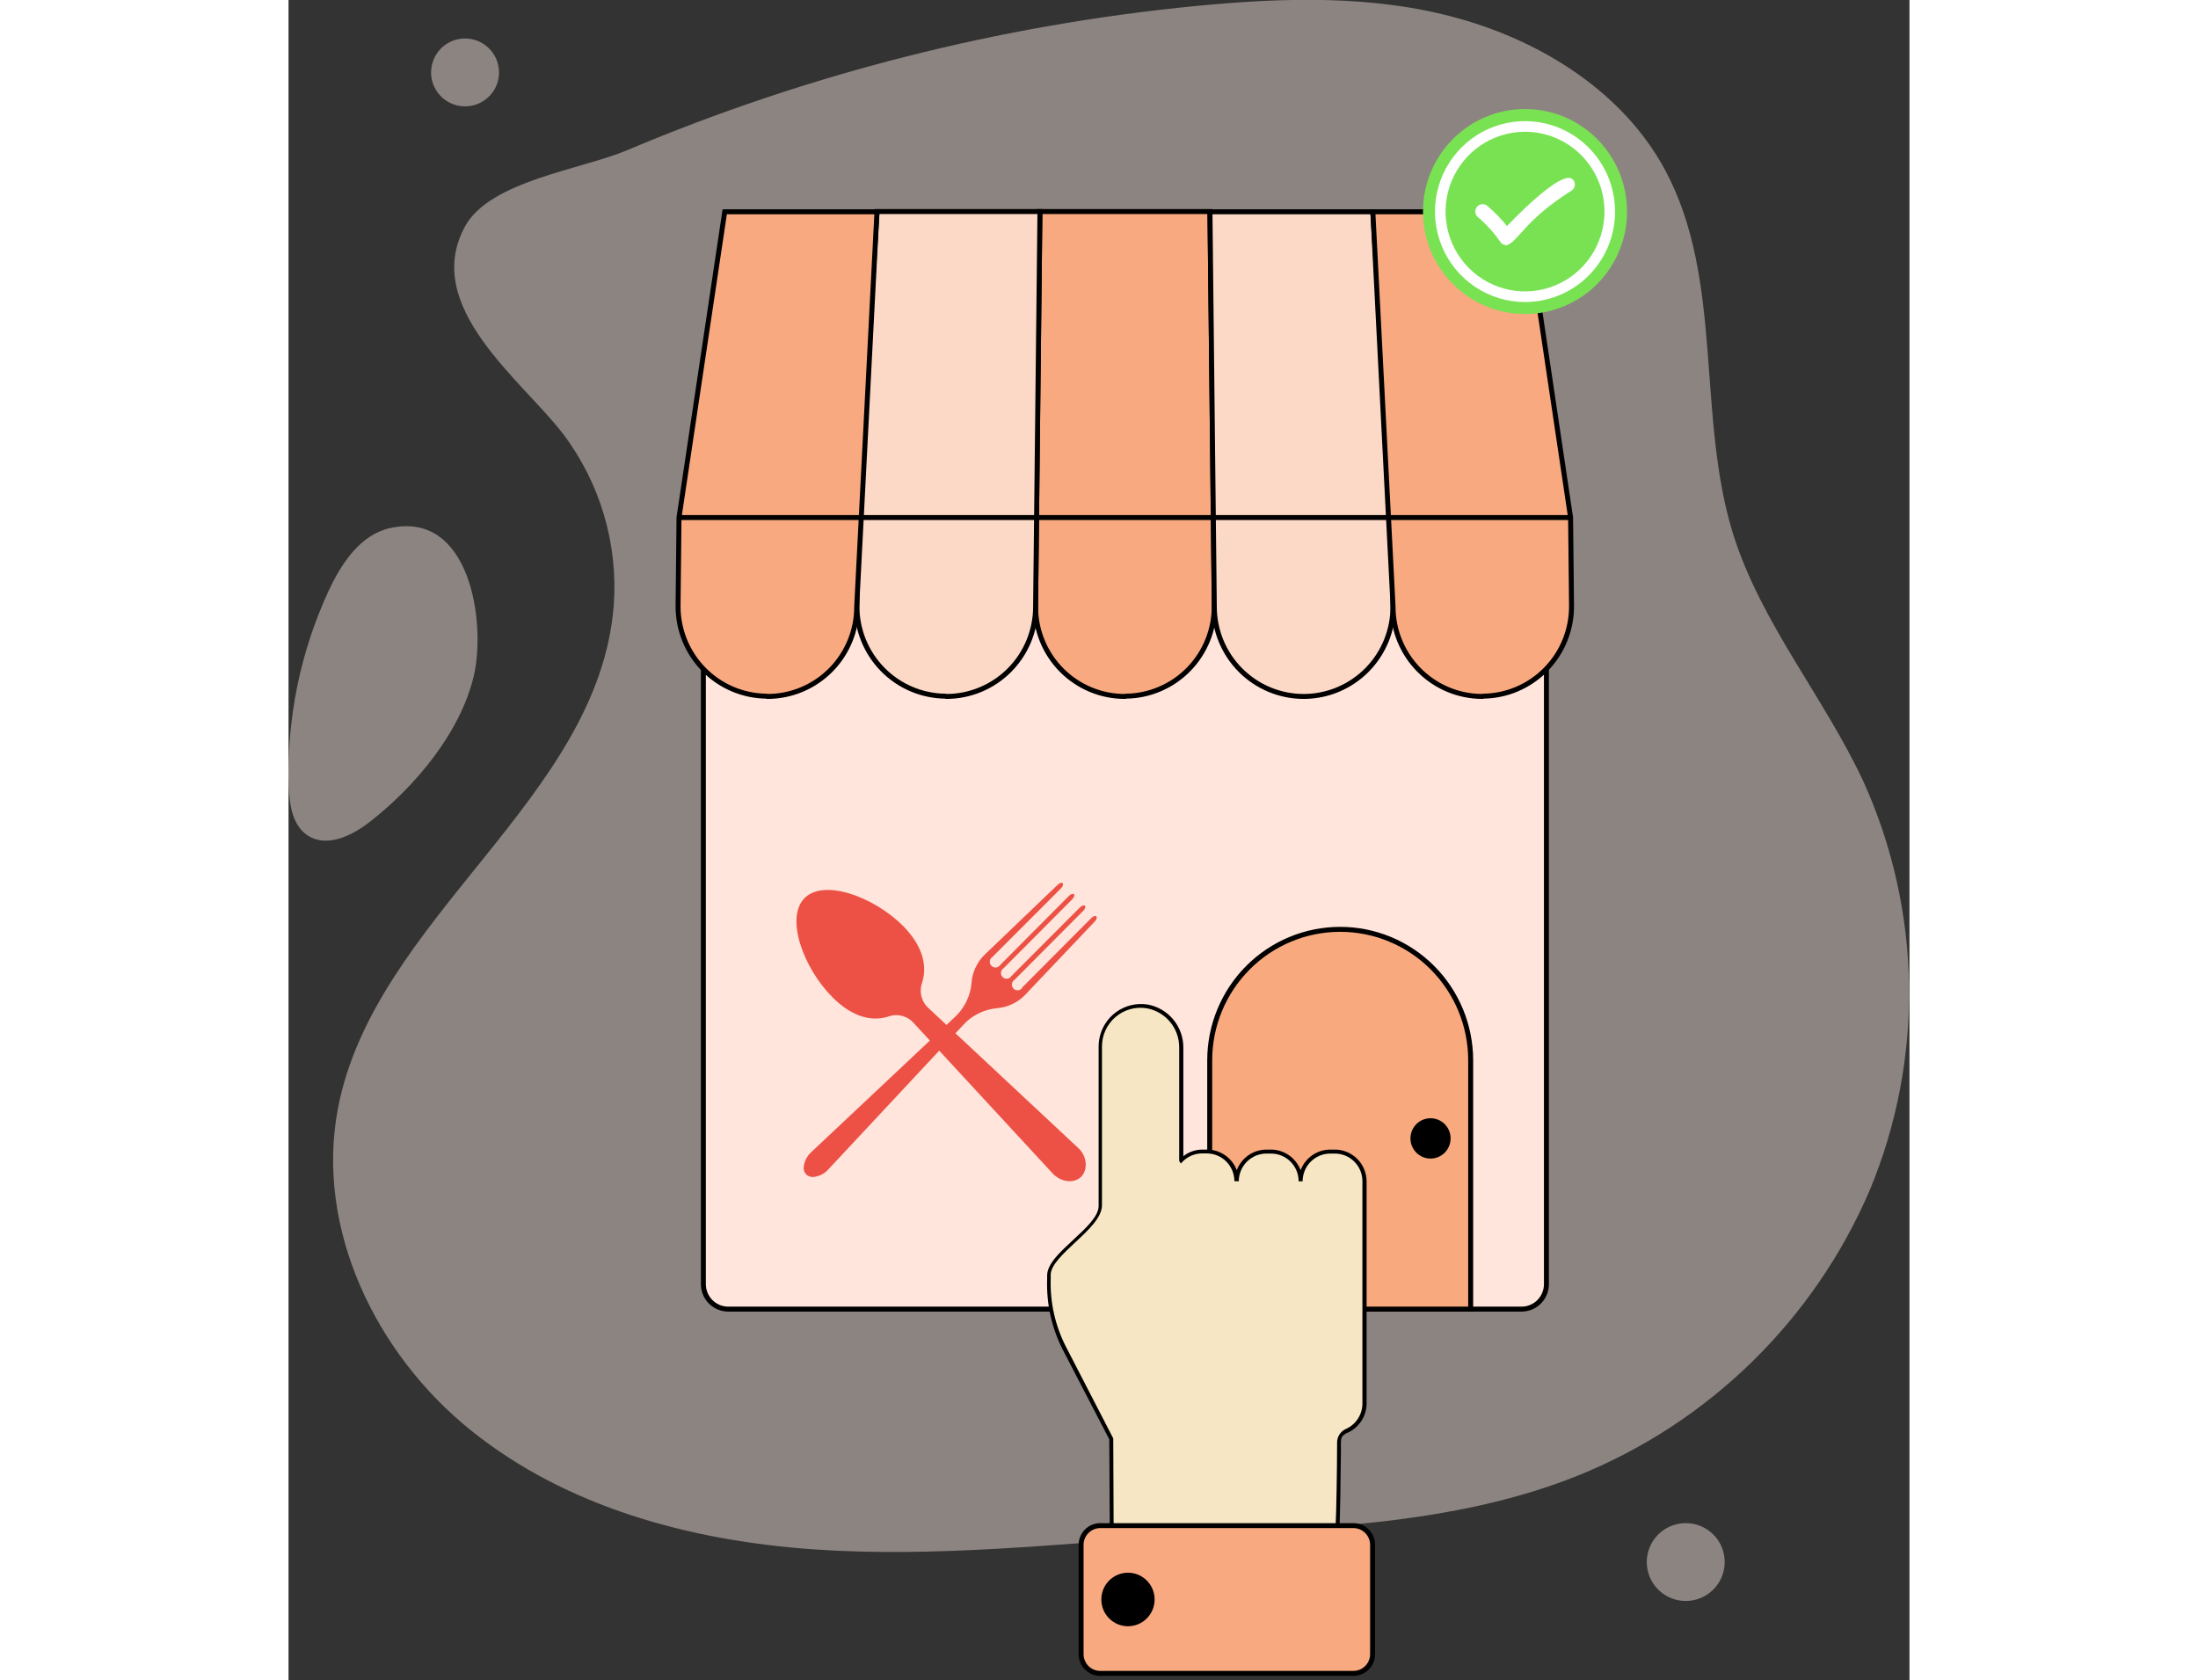 <svg width="327" height="250" viewBox="0 0 327 339" fill="none" xmlns="http://www.w3.org/2000/svg">
<rect x="0" y="0" width="327" height="339" fill="#333333" stroke="none"/>
<g opacity="0.65" clip-path="url(#clip0_86_1439)">
<path d="M183.029 1.21C200.709 -0.502 218.845 -1.073 235.976 3.698C253.107 8.469 269.371 18.742 277.754 34.402C289.585 56.5 283.989 83.963 291.458 107.864C297.123 125.785 309.732 140.6 317.703 157.653C323.544 170.554 326.677 184.515 326.909 198.674C327.141 212.832 324.466 226.888 319.051 239.973C307.811 266.272 286.593 287.043 260.051 297.729C234.743 307.865 206.762 308.184 179.558 309.919C154.934 311.472 130.265 314.325 105.642 312.567C81.019 310.81 56.167 304.121 36.866 288.643C17.565 273.165 5.322 247.78 9.982 223.559C17.36 185.184 62.517 161.169 65.601 122.224C66.527 109.809 62.897 97.482 55.391 87.547C47.145 76.749 26.679 61.819 35.656 45.588C40.749 36.457 59.182 34.174 68.273 30.316C104.837 14.882 143.527 5.068 183.029 1.21Z" fill="#FDECE5" fill-opacity="0.67"/>
<path d="M20.489 106.54C14.482 107.864 10.644 113.686 8.063 119.256C2.343 131.622 -0.403 145.155 0.046 158.772C0.183 162.425 0.822 166.602 3.906 168.588C7.766 171.077 12.883 168.588 16.492 165.735C25.628 158.589 34.765 147.7 37.414 136.195C39.836 125.42 36.592 102.979 20.489 106.54Z" fill="#FDECE5" fill-opacity="0.67"/>
<path d="M42.462 14.61C42.462 15.965 42.061 17.289 41.308 18.415C40.555 19.541 39.484 20.419 38.232 20.938C36.98 21.456 35.602 21.591 34.273 21.327C32.944 21.063 31.723 20.411 30.765 19.453C29.806 18.495 29.154 17.275 28.889 15.946C28.625 14.618 28.761 13.241 29.279 11.989C29.798 10.738 30.676 9.668 31.803 8.916C32.93 8.163 34.255 7.762 35.61 7.762C37.427 7.762 39.17 8.483 40.456 9.768C41.741 11.052 42.462 12.794 42.462 14.61Z" fill="#FDECE5" fill-opacity="0.67"/>
<path d="M289.723 315.147C289.723 316.7 289.262 318.219 288.398 319.51C287.535 320.801 286.308 321.808 284.872 322.402C283.436 322.997 281.856 323.152 280.332 322.849C278.808 322.546 277.408 321.798 276.309 320.7C275.21 319.602 274.462 318.202 274.159 316.679C273.855 315.156 274.011 313.577 274.606 312.142C275.2 310.707 276.208 309.48 277.5 308.618C278.792 307.755 280.311 307.294 281.865 307.294C282.898 307.291 283.921 307.492 284.876 307.886C285.83 308.279 286.698 308.858 287.428 309.587C288.158 310.317 288.737 311.184 289.131 312.138C289.524 313.092 289.726 314.115 289.723 315.147Z" fill="#FDECE5" fill-opacity="0.67"/>
</g>
<path d="M248.75 104.416H88.701C85.933 104.416 83.689 106.67 83.689 109.451V259.08C83.689 261.861 85.933 264.115 88.701 264.115H248.75C251.518 264.115 253.761 261.861 253.761 259.08V109.451C253.761 106.67 251.518 104.416 248.75 104.416Z" fill="#FFE5DB" stroke="black" stroke-miterlimit="10"/>
<path d="M212.162 187.497C219.142 187.497 225.837 190.283 230.772 195.241C235.708 200.2 238.481 206.925 238.481 213.938V264.115H185.833V213.938C185.833 206.925 188.606 200.2 193.542 195.241C198.477 190.283 205.171 187.497 212.152 187.497H212.162Z" fill="#F8A97E" stroke="black" stroke-miterlimit="10"/>
<path d="M230.381 233.745C232.618 233.745 234.431 231.923 234.431 229.676C234.431 227.429 232.618 225.608 230.381 225.608C228.145 225.608 226.331 227.429 226.331 229.676C226.331 231.923 228.145 233.745 230.381 233.745Z" fill="black"/>
<path d="M168.736 140.508C166.371 140.512 164.028 140.048 161.842 139.142C159.656 138.236 157.669 136.906 155.995 135.228C154.321 133.55 152.992 131.557 152.085 129.363C151.178 127.169 150.711 124.816 150.709 122.44V122.204L151.575 42.676H185.876L186.752 122.204C186.789 126.998 184.932 131.611 181.589 135.032C178.246 138.454 173.689 140.403 168.917 140.454L168.736 140.508Z" fill="#F8A97F" stroke="black" stroke-miterlimit="10"/>
<path d="M204.779 140.508C202.411 140.507 200.067 140.037 197.881 139.125C195.694 138.214 193.708 136.879 192.035 135.196C190.362 133.513 189.035 131.516 188.131 129.318C187.226 127.12 186.761 124.765 186.763 122.387V122.258L185.886 42.73H218.734L222.613 104.469L222.805 122.258C222.824 124.636 222.375 126.995 221.486 129.199C220.597 131.403 219.285 133.41 217.624 135.105C215.963 136.8 213.986 138.149 211.806 139.076C209.625 140.003 207.285 140.49 204.918 140.508H204.779Z" fill="#FCD9C6" stroke="black" stroke-miterlimit="10"/>
<path d="M240.842 140.508C236.062 140.508 231.476 138.6 228.096 135.204C224.715 131.807 222.816 127.201 222.816 122.397V122.258L218.745 42.73H249.444L258.634 104.416L258.826 122.204C258.863 126.998 257.007 131.611 253.664 135.033C250.321 138.454 245.764 140.403 240.992 140.454L240.842 140.508Z" fill="#F8A97F" stroke="black" stroke-miterlimit="10"/>
<path d="M132.694 140.508C137.472 140.508 142.054 138.601 145.433 135.207C148.811 131.812 150.709 127.208 150.709 122.408V122.204L151.586 42.676H118.738L114.859 104.416L114.667 122.204C114.63 126.998 116.486 131.611 119.83 135.032C123.173 138.454 127.729 140.403 132.501 140.454L132.694 140.508Z" fill="#FCD9C6" stroke="black" stroke-miterlimit="10"/>
<path d="M96.608 140.508C101.386 140.508 105.969 138.601 109.348 135.207C112.726 131.812 114.624 127.209 114.624 122.408V122.258L118.706 42.73H87.996L78.774 104.416L78.582 122.204C78.545 126.998 80.401 131.611 83.744 135.033C87.087 138.454 91.644 140.403 96.416 140.454L96.608 140.508Z" fill="#F8A97F" stroke="black" stroke-miterlimit="10"/>
<path d="M258.965 104.416H78.881" stroke="black" stroke-miterlimit="10"/>
<path d="M123.995 186.831C118.161 180.97 108.042 177.223 104.099 181.195C100.156 185.167 103.874 195.323 109.719 201.184C113.823 205.318 117.894 206.209 121.313 204.985C122.169 204.738 123.076 204.741 123.93 204.994C124.783 205.247 125.547 205.739 126.132 206.413L154.118 236.708C155.721 238.436 158.253 238.855 159.771 237.534C161.288 236.214 161.192 233.369 159.354 231.651L129.146 203.428C128.465 202.836 127.969 202.059 127.717 201.191C127.465 200.323 127.468 199.4 127.725 198.533C128.943 195.044 128.056 190.964 123.995 186.831Z" fill="#ED5044"/>
<path d="M104.43 236.944C104.255 236.756 104.121 236.535 104.035 236.293C103.948 236.051 103.912 235.794 103.928 235.538C104.022 234.332 104.582 233.211 105.488 232.414L134.339 205.275C136.081 203.687 137.253 201.566 137.673 199.241L137.887 197.416C138.238 195.486 139.21 193.725 140.654 192.403L155.229 178.447C155.582 178.114 156.02 178.028 156.17 178.179C156.319 178.329 156.244 178.812 155.892 179.166L142 193.068C141.743 193.232 141.56 193.492 141.493 193.791C141.426 194.09 141.48 194.404 141.643 194.663C141.805 194.922 142.064 195.105 142.362 195.173C142.659 195.24 142.971 195.186 143.229 195.022C143.376 194.929 143.5 194.804 143.593 194.657L157.484 180.701C157.847 180.347 158.296 180.25 158.456 180.411C158.617 180.572 158.456 181.023 158.157 181.378L144.266 195.334C144.137 195.412 144.026 195.515 143.937 195.636C143.848 195.758 143.784 195.896 143.748 196.043C143.712 196.189 143.706 196.341 143.729 196.491C143.751 196.64 143.803 196.783 143.881 196.912C143.959 197.041 144.061 197.153 144.183 197.242C144.304 197.332 144.441 197.396 144.587 197.432C144.733 197.468 144.884 197.474 145.033 197.451C145.181 197.429 145.324 197.376 145.452 197.298C145.611 197.205 145.744 197.072 145.837 196.912L159.696 183.031C160.048 182.677 160.508 182.58 160.668 182.73C160.828 182.881 160.722 183.353 160.369 183.707L146.478 197.663C146.348 197.741 146.236 197.843 146.146 197.964C146.056 198.085 145.991 198.223 145.954 198.37C145.917 198.516 145.91 198.669 145.932 198.818C145.954 198.968 146.005 199.112 146.082 199.241C146.24 199.502 146.493 199.689 146.787 199.763C147.081 199.838 147.392 199.793 147.653 199.639C147.848 199.517 148.004 199.342 148.102 199.134L161.993 185.178C162.346 184.824 162.805 184.727 162.955 184.877C163.105 185.028 163.051 185.489 162.709 185.844L148.818 200.487C147.506 201.944 145.752 202.925 143.828 203.278L142.022 203.525C139.704 203.942 137.59 205.125 136.017 206.885L108.95 235.87C108.155 236.788 107.036 237.358 105.83 237.459C105.574 237.471 105.319 237.431 105.078 237.343C104.838 237.254 104.618 237.119 104.43 236.944Z" fill="#ED5044"/>
<path d="M249.444 63.353C260.811 63.353 270.025 54.096 270.025 42.676C270.025 31.257 260.811 22 249.444 22C238.078 22 228.864 31.257 228.864 42.676C228.864 54.096 238.078 63.353 249.444 63.353Z" fill="#79E252"/>
<path d="M211.97 290.17C211.97 290.707 211.564 290.288 211.553 290.997C211.561 290.475 211.705 289.964 211.97 289.515V292.532C211.97 297.685 211.799 307.003 211.671 307.83H166.054L165.979 290.277L156.608 272.263C154.349 267.917 153.245 263.058 153.402 258.157V257.384C153.402 253.026 163.778 247.84 163.778 243.332V211.158C163.781 210.079 163.995 209.012 164.408 208.016C164.822 207.021 165.426 206.117 166.187 205.357C166.948 204.596 167.851 203.994 168.844 203.583C169.837 203.173 170.9 202.964 171.974 202.967C173.064 202.964 174.144 203.183 175.149 203.61C176.153 204.037 177.062 204.663 177.82 205.451C178.578 206.238 179.17 207.172 179.561 208.195C179.952 209.218 180.134 210.309 180.095 211.405V234.121C180.652 233.551 181.318 233.1 182.052 232.794C182.786 232.488 183.574 232.333 184.369 232.339H185.32C186.9 232.344 188.413 232.977 189.53 234.099C190.647 235.221 191.277 236.742 191.283 238.329C191.285 236.743 191.913 235.222 193.028 234.1C194.144 232.977 195.656 232.344 197.234 232.339H198.185C199.767 232.341 201.283 232.973 202.402 234.096C203.522 235.218 204.153 236.74 204.159 238.329C204.162 236.743 204.789 235.222 205.904 234.1C207.02 232.977 208.532 232.344 210.111 232.339H211.062C212.64 232.341 214.154 232.972 215.271 234.092C216.388 235.213 217.019 236.732 217.024 238.318V283.192C217.035 284.147 216.809 285.089 216.367 285.934C215.925 286.78 215.281 287.501 214.492 288.034C214.349 288.15 214.195 288.251 214.032 288.334C213.639 288.571 213.219 288.762 212.782 288.903L212.258 289.043C212.552 288.711 212.918 288.45 213.327 288.281C212.878 288.485 212.75 289.247 212.258 289.354" fill="#F7E6C4"/>
<path d="M212.9 289.537C213.028 289.331 213.231 289.185 213.466 289.129C213.848 288.997 214.208 288.809 214.535 288.57C214.66 288.494 214.781 288.412 214.898 288.324L215.176 288.098C215.892 287.498 216.47 286.749 216.869 285.901C217.268 285.054 217.477 284.129 217.484 283.192V238.318C217.47 236.619 216.788 234.995 215.587 233.798C214.386 232.602 212.764 231.931 211.072 231.931H210.121C208.827 231.94 207.565 232.343 206.503 233.086C205.44 233.83 204.627 234.879 204.169 236.096C203.711 234.876 202.894 233.824 201.827 233.08C200.761 232.336 199.495 231.936 198.196 231.931H197.245C195.951 231.94 194.689 232.343 193.627 233.086C192.564 233.83 191.751 234.879 191.293 236.096C190.835 234.877 190.02 233.827 188.956 233.083C187.891 232.34 186.627 231.938 185.331 231.931H184.38C182.978 231.927 181.616 232.396 180.512 233.262V211.404C180.534 209.327 179.822 207.31 178.504 205.71C177.185 204.11 175.345 203.031 173.309 202.666C171.075 202.31 168.792 202.858 166.959 204.19C165.127 205.522 163.894 207.53 163.532 209.773C163.459 210.231 163.423 210.694 163.425 211.158V243.299C163.425 245.446 160.818 247.808 158.296 250.149C155.593 252.65 153.039 255.012 153.039 257.341V258.114C152.867 263.078 153.971 268.003 156.245 272.414L165.573 290.385L165.669 308.195H212.002V307.862C212.13 307.035 212.248 298.297 212.301 293.036V292.102C212.301 291.233 212.152 289.955 212.857 289.537H212.9ZM191.699 238.329C191.702 236.848 192.288 235.429 193.329 234.381C194.37 233.333 195.782 232.741 197.256 232.736H198.207C199.683 232.736 201.099 233.325 202.144 234.374C203.188 235.423 203.774 236.845 203.774 238.329H204.576C204.578 236.848 205.164 235.429 206.205 234.381C207.247 233.333 208.658 232.741 210.132 232.736H211.083C211.811 232.734 212.533 232.877 213.206 233.156C213.88 233.434 214.492 233.844 215.008 234.36C215.524 234.876 215.933 235.49 216.213 236.165C216.493 236.841 216.638 237.565 216.64 238.297V283.192C216.632 284.263 216.321 285.31 215.742 286.21C215.162 287.11 214.34 287.824 213.37 288.27C212.961 288.439 212.595 288.7 212.301 289.032C212.163 289.172 212.044 289.331 211.949 289.504C211.684 289.953 211.54 290.464 211.532 290.986V291.093C211.532 296.364 211.372 305.404 211.254 307.379H166.449L166.375 290.202L156.96 271.952C154.708 267.657 153.603 262.848 153.755 257.996V257.212C153.755 255.226 156.298 252.918 158.756 250.599C161.406 248.141 164.098 245.607 164.098 243.16V211.158C164.094 210.021 164.336 208.897 164.809 207.864C165.282 206.832 165.973 205.915 166.835 205.179C167.697 204.443 168.709 203.905 169.8 203.602C170.89 203.3 172.033 203.24 173.149 203.428C174.997 203.763 176.666 204.745 177.861 206.199C179.057 207.654 179.7 209.486 179.678 211.372V234.196L179.988 234.754L180.362 234.368C180.876 233.841 181.49 233.422 182.167 233.137C182.844 232.851 183.571 232.704 184.305 232.704H185.256C186.73 232.709 188.141 233.301 189.183 234.349C190.224 235.397 190.81 236.816 190.812 238.297L191.699 238.329ZM212.9 289.537C213.052 289.356 213.246 289.215 213.466 289.129L212.9 289.537Z" fill="black"/>
<path d="M214.823 307.798H163.756C161.62 307.798 159.888 309.537 159.888 311.684V333.723C159.888 335.87 161.62 337.61 163.756 337.61H214.823C216.959 337.61 218.691 335.87 218.691 333.723V311.684C218.691 309.537 216.959 307.798 214.823 307.798Z" fill="#F8A97F" stroke="black" stroke-miterlimit="10"/>
<path d="M169.345 328.098C172.313 328.098 174.72 325.681 174.72 322.698C174.72 319.716 172.313 317.298 169.345 317.298C166.376 317.298 163.97 319.716 163.97 322.698C163.97 325.681 166.376 328.098 169.345 328.098Z" fill="black"/>
<path d="M249.444 59.864C258.893 59.864 266.552 52.169 266.552 42.676C266.552 33.184 258.893 25.489 249.444 25.489C239.996 25.489 232.337 33.184 232.337 42.676C232.337 52.169 239.996 59.864 249.444 59.864Z" fill="#79E252"/>
<path d="M249.444 60.937C245.852 60.937 242.339 59.867 239.352 57.862C236.365 55.856 234.036 53.006 232.662 49.671C231.287 46.336 230.927 42.667 231.628 39.127C232.329 35.587 234.059 32.335 236.599 29.782C239.14 27.23 242.377 25.492 245.9 24.788C249.424 24.084 253.077 24.445 256.396 25.826C259.715 27.207 262.552 29.547 264.548 32.548C266.544 35.549 267.61 39.078 267.61 42.687C267.61 47.527 265.696 52.169 262.289 55.592C258.883 59.015 254.262 60.937 249.444 60.937ZM249.444 26.584C246.274 26.584 243.175 27.529 240.539 29.298C237.904 31.067 235.849 33.582 234.636 36.525C233.423 39.467 233.105 42.705 233.724 45.829C234.342 48.952 235.869 51.822 238.111 54.074C240.352 56.326 243.208 57.859 246.317 58.481C249.427 59.102 252.649 58.783 255.578 57.565C258.507 56.346 261.01 54.282 262.771 51.634C264.533 48.985 265.473 45.872 265.473 42.687C265.473 38.416 263.784 34.321 260.778 31.301C257.772 28.281 253.695 26.584 249.444 26.584Z" fill="white"/>
<path d="M245.704 49.483C245.458 49.483 245.215 49.421 244.999 49.303C244.782 49.185 244.599 49.014 244.465 48.806C243.183 46.95 241.663 45.272 239.945 43.814C239.643 43.564 239.453 43.203 239.416 42.811C239.379 42.42 239.498 42.029 239.747 41.726C239.997 41.423 240.356 41.232 240.745 41.195C241.135 41.157 241.524 41.277 241.826 41.528C243.278 42.763 244.612 44.133 245.811 45.618C245.256 46.208 257.362 33.133 259.264 36.428C259.475 36.752 259.549 37.146 259.471 37.524C259.393 37.902 259.169 38.234 258.848 38.447C249.252 44.469 248.13 48.742 245.704 49.483Z" fill="white"/>
<defs>
<clipPath id="clip0_86_1439">
<rect width="327" height="323" fill="white"/>
</clipPath>
</defs>
</svg>
